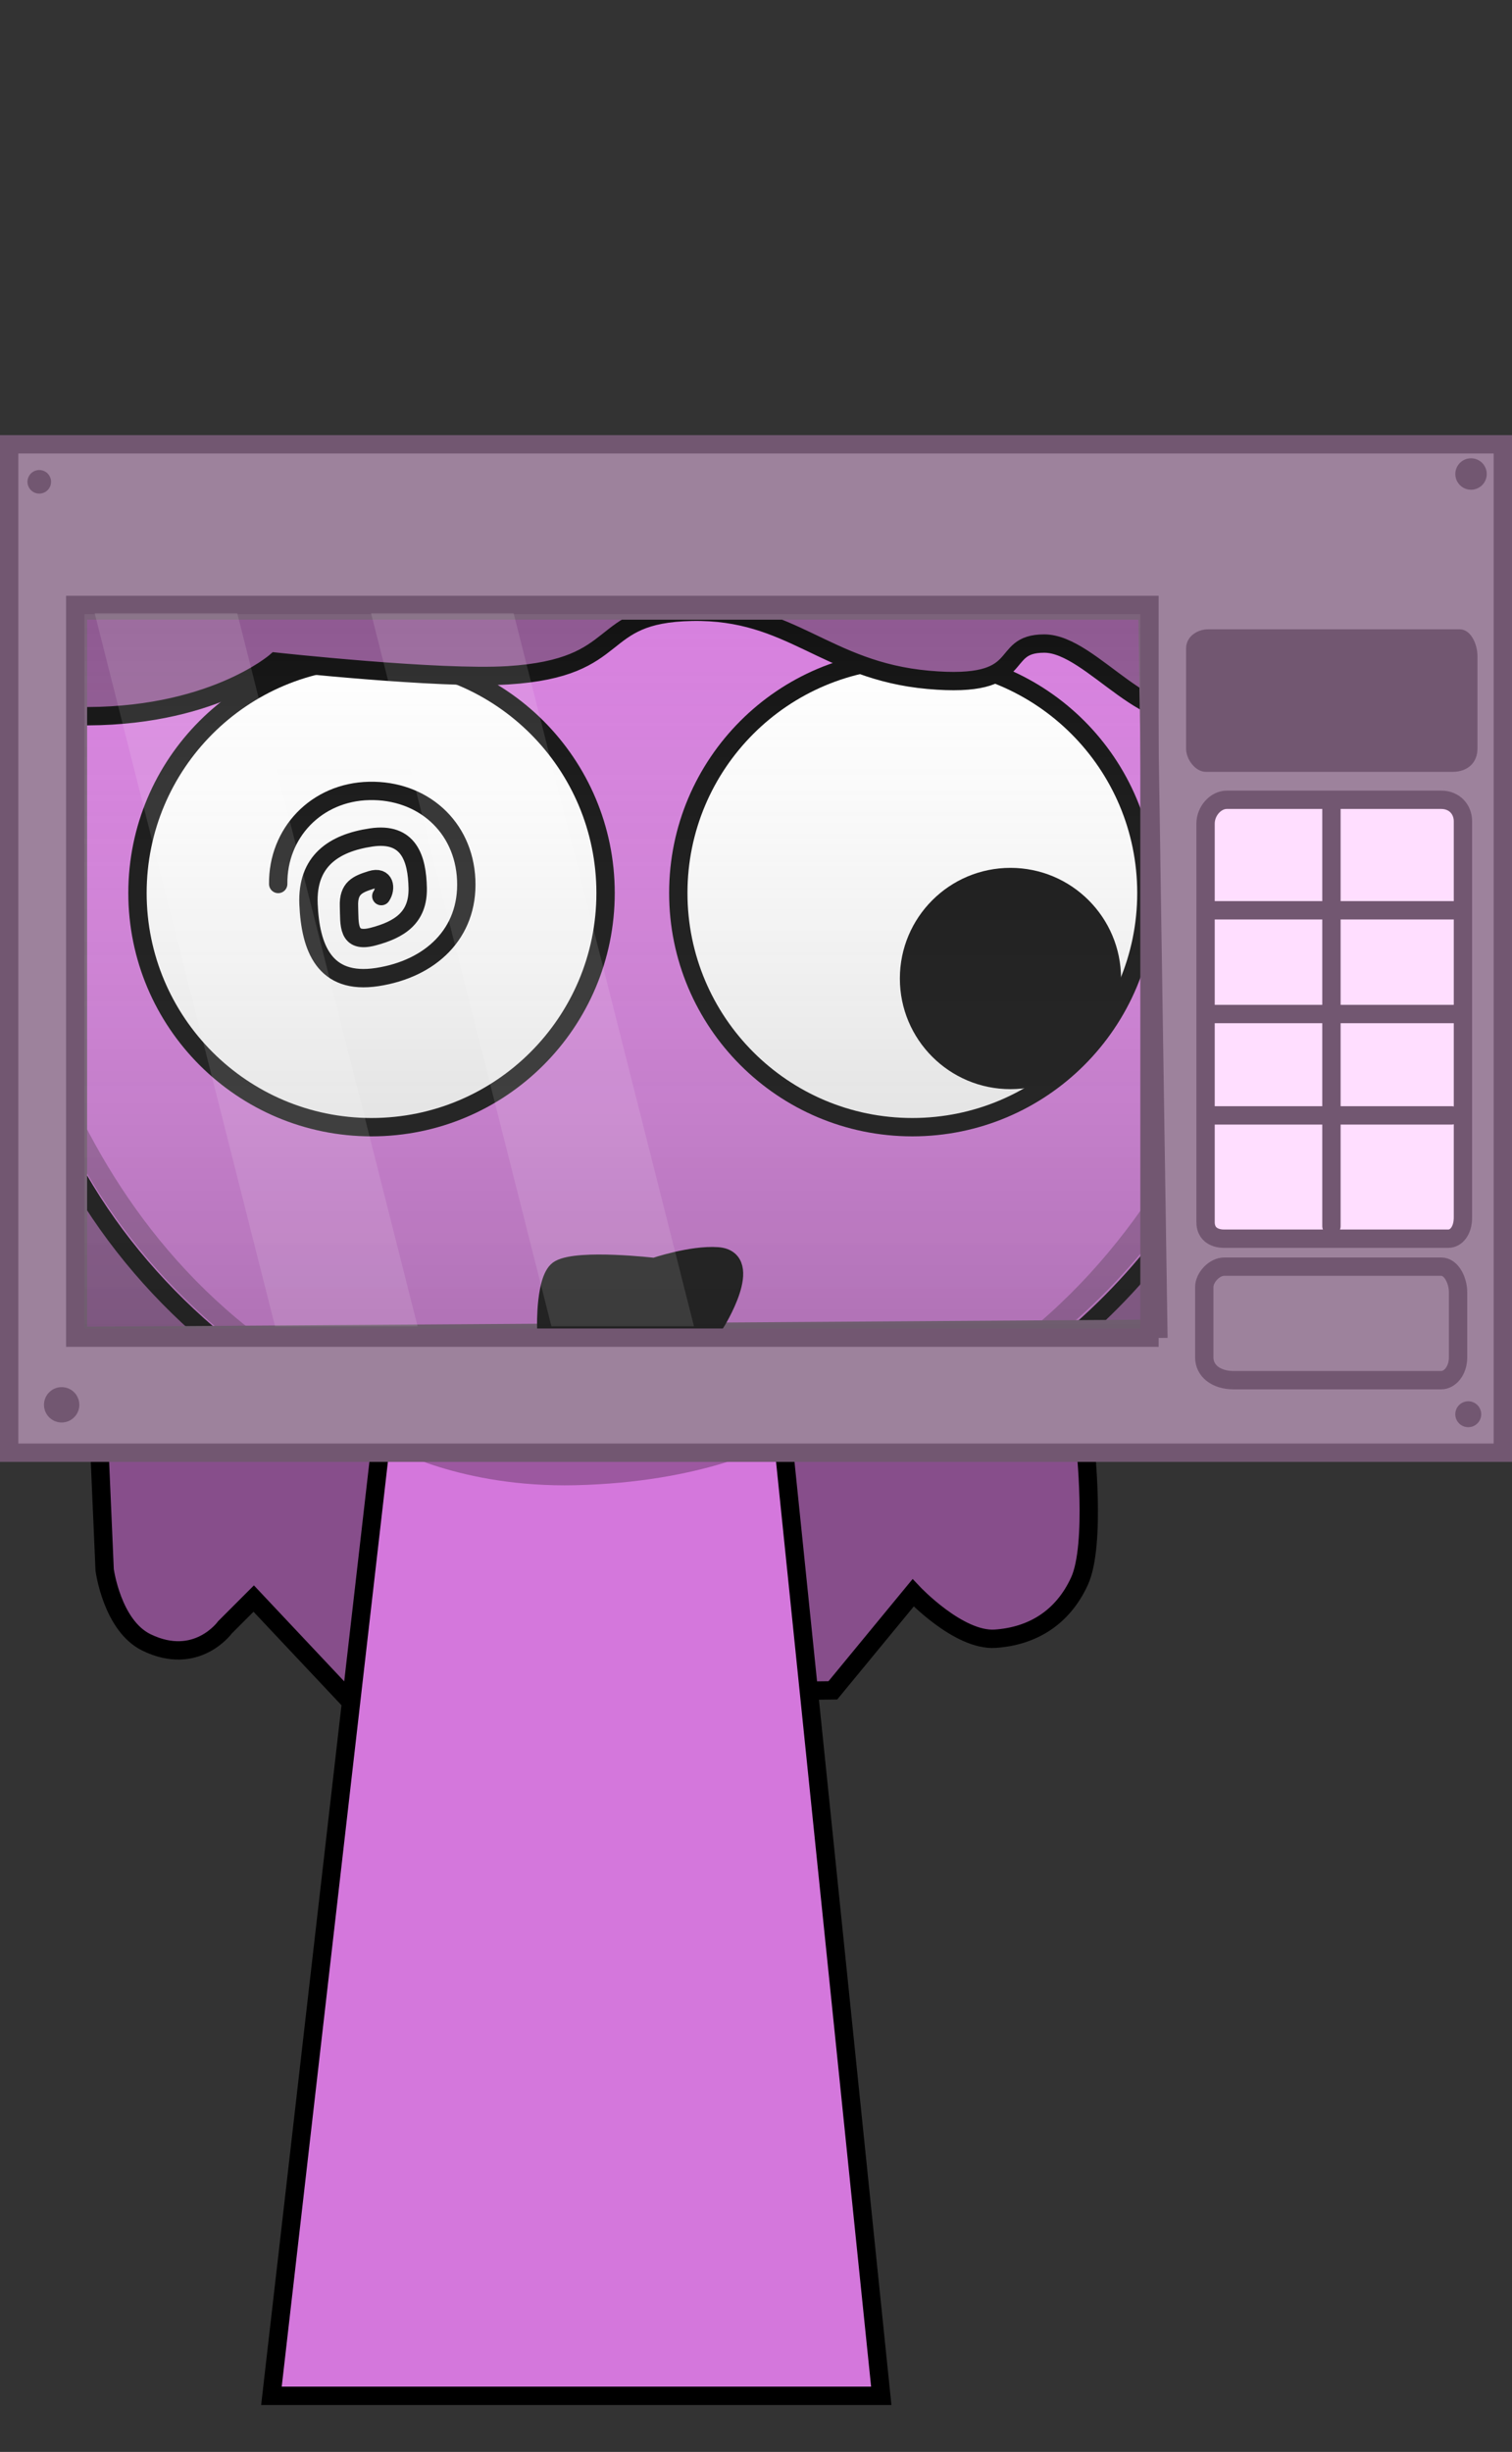 <svg version="1.1" xmlns="http://www.w3.org/2000/svg" xmlns:xlink="http://www.w3.org/1999/xlink" width="164.879" height="267.225" viewBox="0,0,164.879,267.225"><rect x="0" y="0" width="164.879" height="267.225" fill="#333333" stroke="none"/><defs><linearGradient x1="243.927" y1="112.318" x2="243.927" y2="192.176" gradientUnits="userSpaceOnUse" id="color-1"><stop offset="0" stop-color="#ffffff" stop-opacity="0.068"/><stop offset="1" stop-color="#666666" stop-opacity="0.334"/></linearGradient></defs><g transform="translate(-177.151,-46.388)"><g data-paper-data="{&quot;isPaintingLayer&quot;:true}" fill-rule="nonzero" stroke-linejoin="miter" stroke-miterlimit="10" stroke-dasharray="" stroke-dashoffset="0" style="mix-blend-mode: normal"><g><path d="M179.147,313.613v-267.225h123.182v267.225z" fill-opacity="0.01" fill="#000000" stroke="none" stroke-width="0" stroke-linecap="butt"/><path d="M181.913,144.955l136.077,10.004c0,0 -10.094,42.4 -11.88,46.269c-1.786,3.869 -10.629,2.501 -10.629,2.501c0,0 1.223,10.996 -0.625,15.006c-1.848,4.011 -5.174,5.977 -9.17,6.253c-3.996,0.276 -8.962,-5.002 -8.962,-5.002l-8.754,10.629l-53.147,0.625l-10.004,-10.629l-3.126,3.126c0,0 -3.087,4.306 -8.545,1.667c-3.78,-1.827 -4.585,-7.92 -4.585,-7.92l-0.625,-14.381l-5.877,-11.182z" fill="#874e8b" stroke="#000000" stroke-width="2" stroke-linecap="round"/><path d="M206.75,307.5l15.143,-131.842l37.783,-0.158l13.574,132z" fill="#d477dc" stroke="#000000" stroke-width="2" stroke-linecap="butt"/><path d="M219.7,204.113l3.121,-26.328l35.831,-0.142l2.767,26.106c0,0 -7.515,4.196 -21.559,4.51c-12.485,0.279 -20.16,-4.146 -20.16,-4.146z" fill="#9c58a0" stroke="#000000" stroke-width="0" stroke-linecap="butt"/></g><path d="M178.47,132.196c2.178,-11.64 7.627,-22.222 15.426,-30.879c12.807,-14.218 29.912,4.617 51.301,4.617c22.379,0 44.337,-17.981 57.115,-2.611c9.239,11.114 14.744,25.097 14.744,40.287c0,25.089 -15.018,46.885 -37.076,57.9c-1.385,-0.864 -2.648,-1.575 -3.665,-2.073c-5.4,-2.647 -11.401,-4.192 -17.648,-4.238c-6.668,-0.05 -13.336,-0.05 -20.004,0c-6.133,0.046 -12.655,1.813 -18.735,2.501c-3.433,0.388 -6.874,0.729 -10.305,1.137c-13.913,-8.366 -24.455,-20.927 -29.292,-36.111c-1.897,-5.956 3.314,-11.645 3.314,-18.181z" fill="#d477dc" stroke="#000000" stroke-width="2" stroke-linecap="butt"/><path d="M316.103,143.306c0,25.014 -15.192,46.705 -37.409,57.425c-0.82,-0.482 -1.576,-0.894 -2.234,-1.223c34.004,-15.475 39.643,-57.097 39.643,-56.202z" fill="#9c58a0" stroke="#000000" stroke-width="0" stroke-linecap="butt"/><path d="M178.201,143.306c0,-0.632 3.612,38.533 37.288,54.877c-1.31,0.141 -2.62,0.281 -3.929,0.429c-19.992,-11.304 -33.359,-31.843 -33.359,-55.306z" fill="#9c58a0" stroke="#000000" stroke-width="0" stroke-linecap="butt"/><path d="M192.143,143.714c0,-14.095 11.426,-25.522 25.522,-25.522c14.095,0 25.522,11.426 25.522,25.522c0,14.095 -11.426,25.522 -25.522,25.522c-14.095,0 -25.522,-11.426 -25.522,-25.522z" fill="#ffffff" stroke="#000000" stroke-width="2" stroke-linecap="butt"/><path d="M276.639,169.236c-14.095,0 -25.522,-11.426 -25.522,-25.522c0,-14.095 11.426,-25.522 25.522,-25.522c14.095,0 25.522,11.426 25.522,25.522c0,14.095 -11.426,25.522 -25.522,25.522z" data-paper-data="{&quot;index&quot;:null}" fill="#ffffff" stroke="#000000" stroke-width="2" stroke-linecap="butt"/><path d="M287.338,165.092c-6.66,0 -12.059,-5.399 -12.059,-12.059c0,-6.66 5.399,-12.059 12.059,-12.059c6.66,0 12.059,5.399 12.059,12.059c0,6.66 -5.399,12.059 -12.059,12.059z" data-paper-data="{&quot;index&quot;:null}" fill="#000000" stroke="none" stroke-width="0" stroke-linecap="butt"/><path d="M180.16,108.126l130.068,-2.471c0,0 4.937,14.255 -1.309,17.791c-6.246,3.536 -12.612,-6.919 -17.895,-6.919c-5.283,0 -1.4,4.968 -12.658,3.954c-11.258,-1.014 -14.897,-7.613 -25.752,-7.413c-10.855,0.2 -6.974,6.094 -20.078,6.919c-7.454,0.469 -25.315,-1.483 -25.315,-1.483c0,0 -7.141,6.259 -21.823,5.93c-3.781,-0.085 -5.674,-8.896 -5.674,-8.896z" fill="#874d8a" stroke="#000000" stroke-width="2" stroke-linecap="round"/><g><path d="M178.151,204.715v-109.904h162.879v109.904zM185.65,191.992l117.808,-0.788l-1.183,-78.274l-116.622,-0.003z" fill="#9d829c" stroke="#725771" stroke-width="2" stroke-linecap="butt"/><path d="M306.489,127.983c0,-1.901 0,-7.757 0,-10.924c0,-1.253 1.165,-2.085 2.416,-2.085c3.623,0 21.472,0 27.423,0c1.215,0 1.935,1.609 1.935,2.925c0,1.848 0,6.965 0,10.084c0,1.493 -1.033,2.528 -2.718,2.528c-6.671,0 -23.551,0 -26.901,0c-1.132,0 -2.155,-1.358 -2.155,-2.528z" fill="#725771" stroke="#725771" stroke-width="0" stroke-linecap="butt"/><path d="M308.474,194.33c0,-2.536 0,-6.295 0,-7.672c0,-1.009 1.061,-2.222 2.191,-2.222c3.164,0 18.327,0 23.639,0c1.154,0 1.844,1.569 1.844,2.771c0,1.392 0,4.771 0,7.124c0,1.428 -0.874,2.479 -1.844,2.479c-2.767,0 -16.321,0 -22.611,0c-1.963,0 -3.219,-1.044 -3.219,-2.479z" fill="none" stroke="#725771" stroke-width="2" stroke-linecap="butt"/><path d="M308.613,179.581c0,-7.795 0,-38.342 0,-43.424c0,-1.399 1.125,-2.603 2.309,-2.603c3.151,0 17.62,0 23.382,0c1.473,0 2.377,1.071 2.377,2.346c0,4.792 0,34.567 0,43.167c0,1.472 -0.747,2.323 -1.607,2.323c-2.849,0 -18.698,0 -24.41,0c-1.281,0 -2.052,-0.655 -2.052,-1.809z" fill="#ffdeff" stroke="#725771" stroke-width="2" stroke-linecap="butt"/><path d="M335.846,200.522c0,-0.78 0.633,-1.413 1.413,-1.413c0.78,0 1.413,0.633 1.413,1.413c0,0.78 -0.633,1.413 -1.413,1.413c-0.78,0 -1.413,-0.633 -1.413,-1.413z" fill="#725771" stroke="none" stroke-width="0" stroke-linecap="butt"/><path d="M181.947,199.494c0,-1.064 0.863,-1.927 1.927,-1.927c1.064,0 1.927,0.863 1.927,1.927c0,1.064 -0.863,1.927 -1.927,1.927c-1.064,0 -1.927,-0.863 -1.927,-1.927z" fill="#725771" stroke="none" stroke-width="0" stroke-linecap="butt"/><path d="M180.148,98.9c0,-0.71 0.575,-1.285 1.285,-1.285c0.71,0 1.285,0.575 1.285,1.285c0,0.71 -0.575,1.285 -1.285,1.285c-0.71,0 -1.285,-0.575 -1.285,-1.285z" fill="#725771" stroke="none" stroke-width="0" stroke-linecap="butt"/><path d="M335.85,98.049c0,-0.946 0.767,-1.713 1.713,-1.713c0.946,0 1.713,0.767 1.713,1.713c0,0.946 -0.767,1.713 -1.713,1.713c-0.946,0 -1.713,-0.767 -1.713,-1.713z" fill="#725771" stroke="none" stroke-width="0" stroke-linecap="butt"/><path d="M322.342,180.027v-45.993" fill="none" stroke="#725771" stroke-width="2" stroke-linecap="round"/><path d="M309.238,167.951h26.209" fill="none" stroke="#725771" stroke-width="2" stroke-linecap="round"/><path d="M336.217,156.902h-26.722" fill="none" stroke="#725771" stroke-width="2" stroke-linecap="round"/><path d="M335.96,145.597h-26.979" fill="none" stroke="#725771" stroke-width="2" stroke-linecap="round"/></g><path d="M248.513,184.479c0,0 4.022,-1.372 6.885,-1.168c4.167,0.297 -0.22,7.272 -0.22,7.272c0,0 -14.366,-0.226 -18.462,0.367c0,0 -0.128,-5.374 1.455,-6.242c2.164,-1.187 10.342,-0.229 10.342,-0.229z" fill="#000000" stroke="#000000" stroke-width="2" stroke-linecap="round"/><path d="M207.488,142.731c-0.061,-5.537 4.139,-10.018 9.921,-10.142c5.782,-0.124 10.329,3.853 10.583,9.701c0.254,5.848 -3.898,9.69 -9.701,10.583c-5.803,0.893 -7.292,-3.238 -7.496,-7.937c-0.204,-4.699 2.741,-6.669 6.835,-7.276c4.093,-0.606 5.005,2.269 5.071,5.512c0.066,3.243 -1.996,4.536 -4.85,5.291c-2.854,0.755 -2.575,-1.327 -2.646,-3.307c-0.071,-1.98 0.934,-2.4 2.425,-2.866c1.491,-0.466 1.673,0.917 1.102,1.764" fill="none" stroke="#000000" stroke-width="2" stroke-linecap="round"/><g stroke-linecap="butt"><path d="M185.356,192.176v-79.858h117.142v79.858z" fill="url(#color-1)" stroke="#725771" stroke-width="2"/><path d="M207.142,190.938l-19.669,-77.729h15.545l19.669,77.729z" fill-opacity="0.116" fill="#ffffff" stroke="none" stroke-width="0"/><path d="M237.281,190.938l-19.669,-77.729h15.545l19.669,77.729z" fill-opacity="0.116" fill="#ffffff" stroke="none" stroke-width="0"/></g></g></g></svg>
